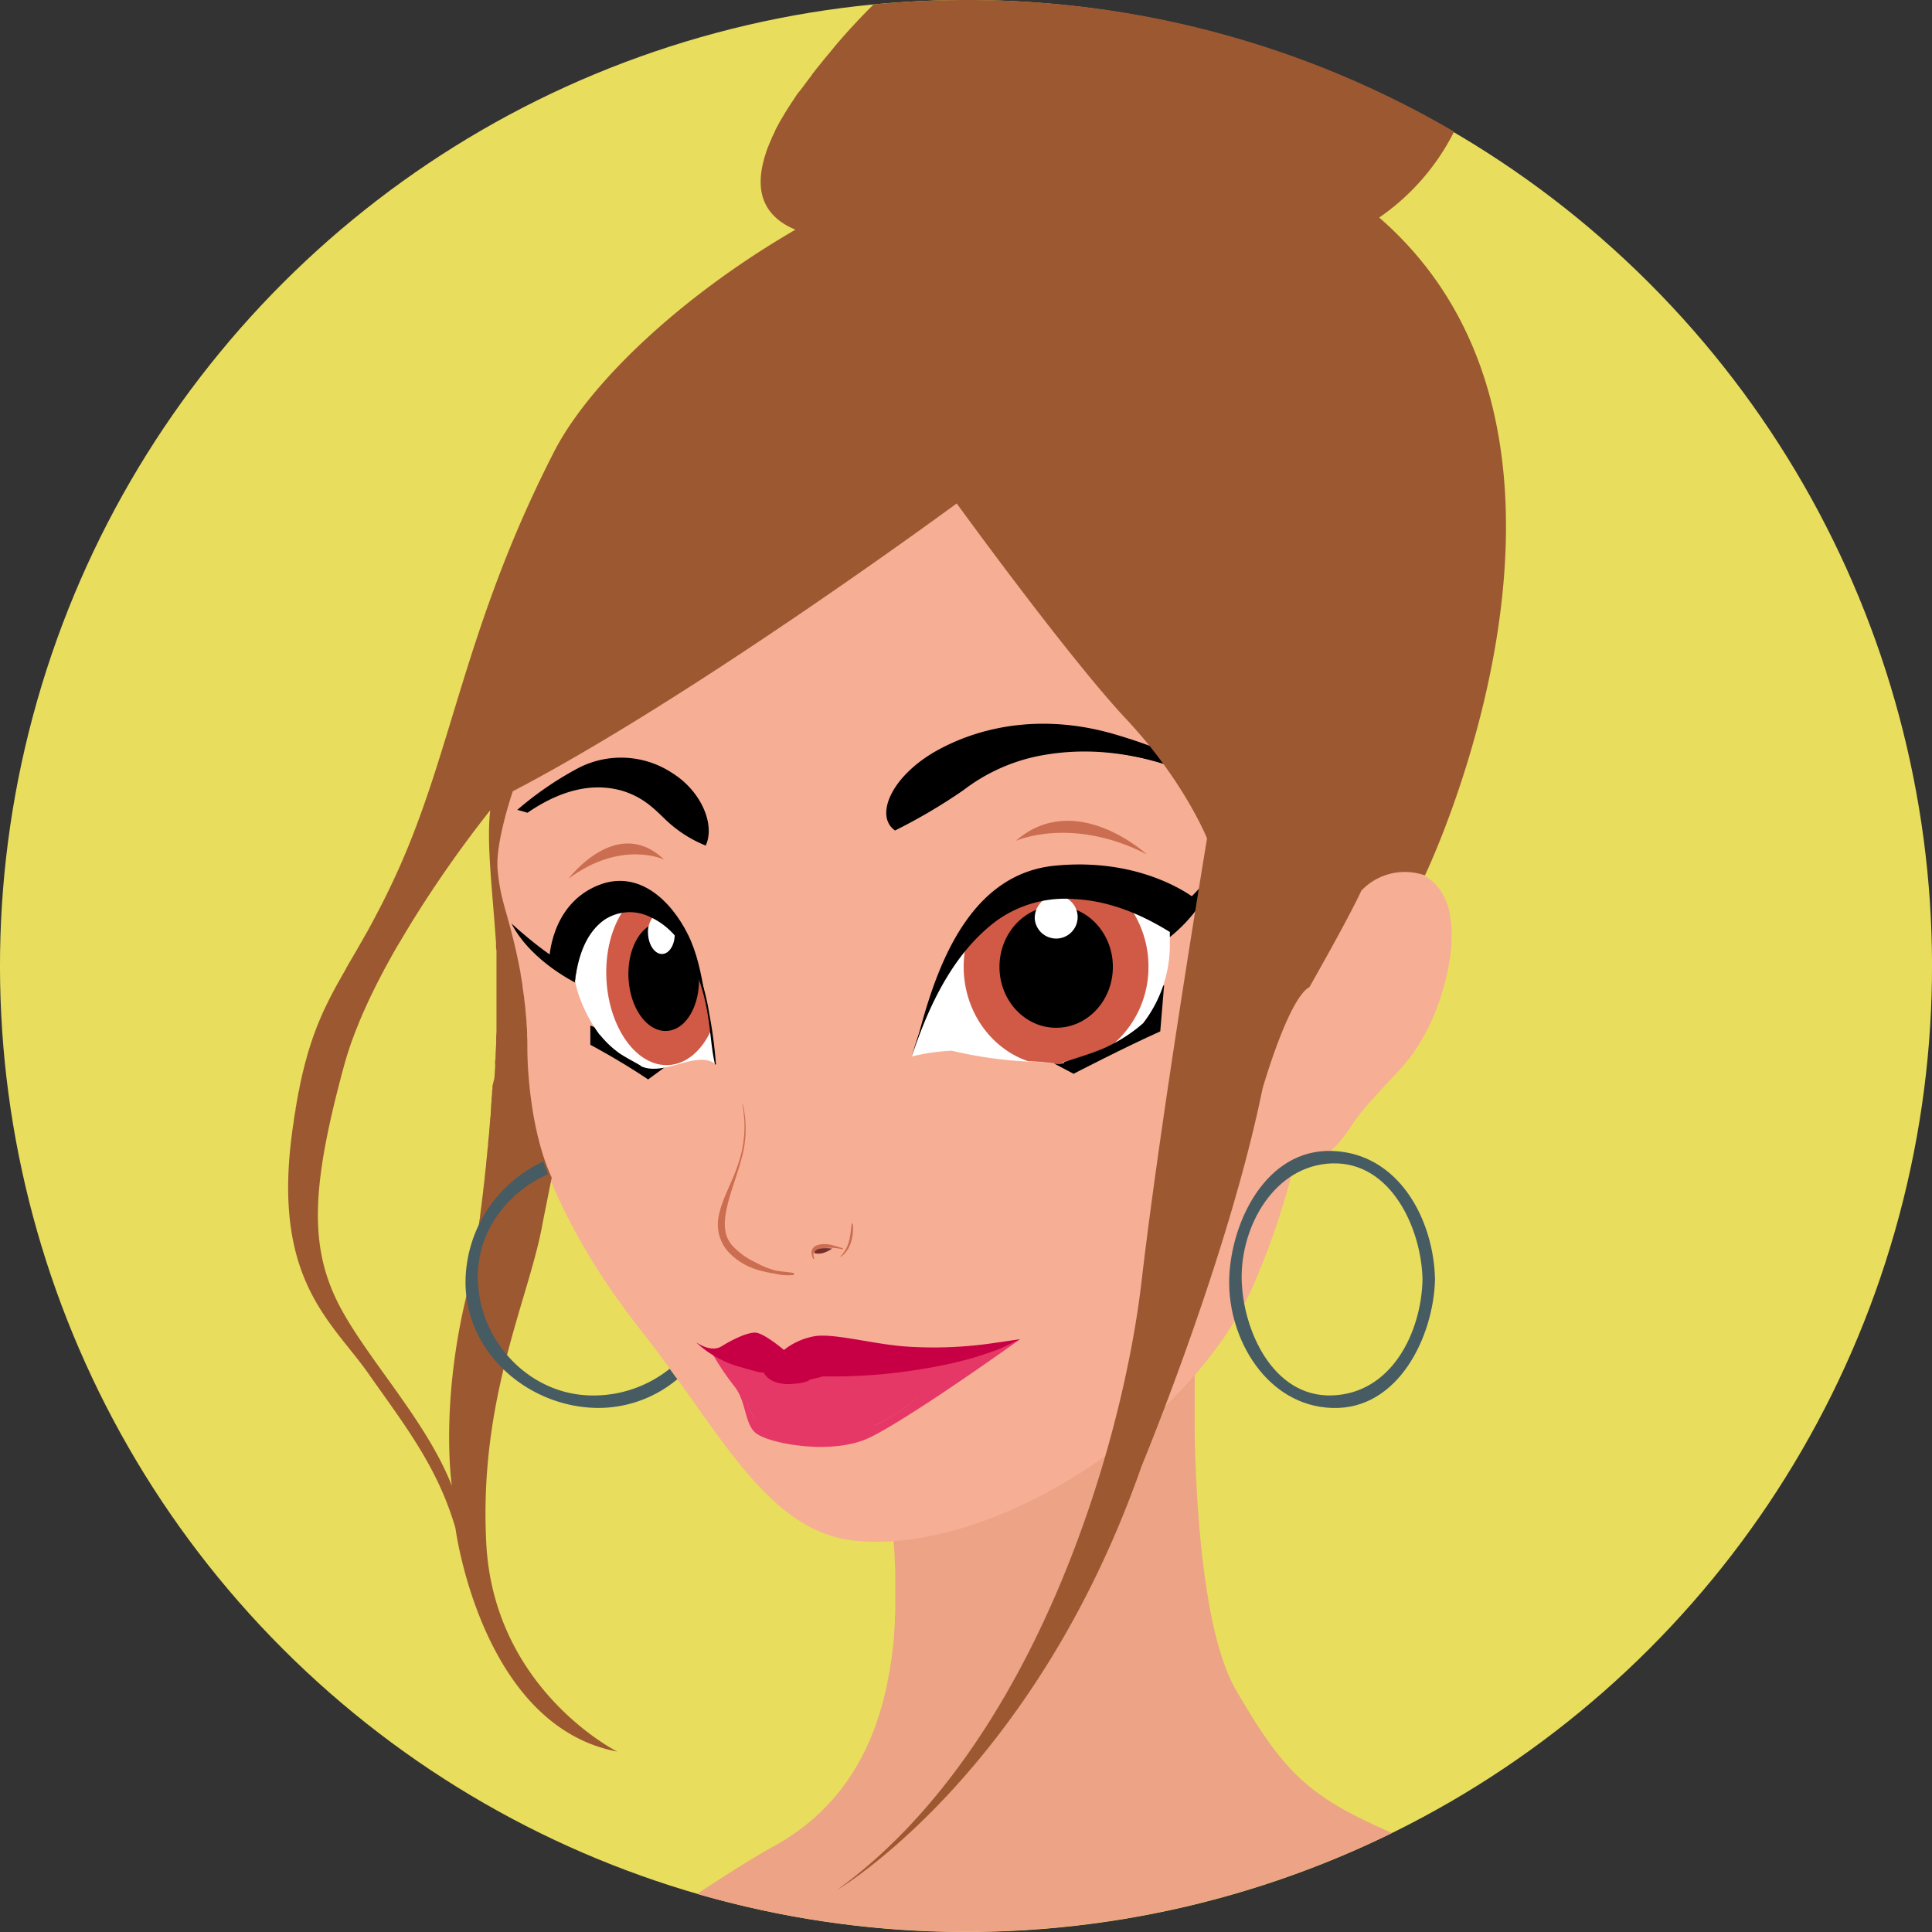 <svg xmlns="http://www.w3.org/2000/svg" xmlns:xlink="http://www.w3.org/1999/xlink" viewBox="0 0 380.54 380.54"><rect x="0" y="0" width="380.54" height="380.54" fill="#333333" stroke="none"/><defs><style>.cls-1{fill:#e8dd5d;}.cls-2{fill:#eda385;}.cls-3{fill:#f6ae94;}.cls-4{fill:#cb6d50;}.cls-5{fill:#742e2c;}.cls-6{fill:#e63867;}.cls-7{fill:url(#linear-gradient);}.cls-8{fill:#c70046;}.cls-9{fill:#fff;}.cls-10{fill:#d05a45;}.cls-11{fill:#9c5931;}.cls-12{fill:#475b62;}</style><linearGradient id="linear-gradient" x1="164.28" y1="275.75" x2="164.28" y2="281.45" gradientUnits="userSpaceOnUse"><stop offset="0" stop-color="#ea5b79"/><stop offset="1" stop-color="#f299b2"/></linearGradient></defs><g id="Capa_2" data-name="Capa 2"><g id="Avatar_5"><circle class="cls-1" cx="190.27" cy="190.27" r="190.27" transform="translate(-78.81 190.27) rotate(-45)"/><path class="cls-2" d="M247.24,339.16l-.7-1.1-.23-.37c-.23-.39-.47-.78-.72-1.18l-.21-.37c-.26-.42-.52-.86-.78-1.3l-.19-.32-1-1.7c-6.24-10.84-7.78-34.91-8.1-50.45,0-.27,0-.54,0-.82s0-.38,0-.56c0-.39,0-.77,0-1.15,0-.14,0-.29,0-.43,0-.32,0-.63,0-.94V278c0-.33,0-.65,0-1v-4c0-.25,0-.49,0-.72v-.24c0-.28,0-.56,0-.81v0c0-.26,0-.5,0-.73v-.13c0-.2,0-.39,0-.57v-.08c0-.2,0-.39,0-.55a.15.15,0,0,0,0-.07v-.35a.49.49,0,0,0,0-.12c0-.22,0-.38,0-.47v-.1l-59.66,31.35c.12,1.16.22,2.3.31,3.42,0,.38.05.74.08,1.11.05.75.11,1.48.15,2.21l.06,1.26c0,.66.06,1.3.09,1.94l0,1.29c0,.61,0,1.22,0,1.82,0,.42,0,.84,0,1.25,0,.6,0,1.19,0,1.77l0,1.18c0,.61,0,1.21-.07,1.8,0,.35,0,.69,0,1-.05.77-.1,1.52-.16,2.26l0,.46c-.08.88-.16,1.73-.26,2.58l-.12.9c-.06.54-.13,1.08-.21,1.61-.05.34-.11.67-.16,1-.08.48-.15,1-.24,1.43s-.13.67-.19,1l-.27,1.34c-.07.32-.14.64-.22,1s-.2.87-.31,1.3-.15.6-.23.89c-.12.46-.25.91-.38,1.35-.08.25-.15.5-.22.74-.18.59-.37,1.16-.56,1.73l-.09.28c-4.37,12.49-12,19.76-20.21,24.3-4.14,2.29-9.51,5.69-15.11,9.4a190.86,190.86,0,0,0,136.85-12C260.33,355,254.64,350.79,247.24,339.16Z"/><path class="cls-3" d="M281.62,173.58c-1-.72-4.79-1.78-5.84-2.05,2.53-19.72,8.83-56.42-18.44-85.51-30.69-32.73-72.62-32.73-95.63-27.1S111.59,87.55,106,112.61s-2.1,32.62-4.63,40.71-7.08,19.22-1,31.35a119.89,119.89,0,0,1,3,25.79c0,13.65,8.09,32.86,23.26,52.08s24.35,39.29,42,40.95c26.8,2.53,64.88-21.61,77.87-49.5a148.21,148.21,0,0,0,8.59-25.39c4.25.78,7.68-2,10.64-6.49,3.79-5.68,8.72-9.48,12.51-14.79C283.89,199.36,290,179.64,281.62,173.58Z"/><path class="cls-3" d="M113.14,111.36a43.06,43.06,0,0,1,13-19.24c11.66-9.75,28.48-14.27,43.51-13.28,7.94.51,17.49,2.49,24.58,6.26,13,6.9,20.28,14.29,22.57,29.17,1,6.27.94,12.67,2.1,18.91.22,1.13,5.26,15.72,7.4,13.85,0,0-8.72,7.59-9.86,7.59s-113,4.17-113,4.17l-2.65-1.52s7.58-10.62,8-19C109.11,129.2,110.14,119.85,113.14,111.36Z"/><path class="cls-3" d="M143.56,236s.25,2.78,4.3,3.29a7.36,7.36,0,0,0,8.34-4.8c1.52-3.54,4.55-22.25,3.54-42.73l-15.17.25s2.78,21.24,2.28,28.07S143.56,236,143.56,236Z"/><path class="cls-3" d="M144.49,232a8,8,0,0,1,4-1.51c2,0,9.44,2.86,9.44,2.86l1-2s-7.75-3-10.45-3a5.23,5.23,0,0,0-2.86,1Z"/><path class="cls-3" d="M191.74,207.89a8.91,8.91,0,1,1-8.91-8.91A8.91,8.91,0,0,1,191.74,207.89Z"/><path class="cls-3" d="M145.46,207.34c.38,4.59-2.32,8.56-6,8.87s-7-3.17-7.4-7.76,2.31-8.56,6-8.87S145.08,202.75,145.46,207.34Z"/><path class="cls-3" d="M250,239.19c-9.2,16-26.12,23.63-37.79,16.93S198.52,231,207.72,215s26.13-23.63,37.8-16.94S259.18,223.14,250,239.19Z"/><path class="cls-3" d="M132.19,223.43c-5.27-15.73-18.44-26.7-29.49-24.61a107.55,107.55,0,0,1,.66,11.64c0,12.12,6.38,28.62,18.43,45.61C132.81,253.79,137.47,239.2,132.19,223.43Z"/><path class="cls-3" d="M104.53,185.71s-3.79-26.92,5.69-31.09,21.23.76,21.23.76l6.45,8,.76,2.65s3.79,16.69,2.65,43.61l-11-8.72s-9.1-9.1-11-9.48-9.48-.38-9.48-.38Z"/><path class="cls-3" d="M179.61,207.7s-7.58-39.43,1.52-51.57,23.89-11,23.89-11l15.92,1.51s14.79,4.17,17.83,7.59c0,0,0,22-9.86,42.09Z"/><path class="cls-3" d="M142.63,238.61c-.19.87,2.79,2.67,3.36,2.92,4,1.72,8.54-.42,12.32-1.74,3.37-1.18,8.76,1.85,9.27,3.7,0,0,.17,2.19-1.18,2.53s-21.41.17-21.41.17l-2.19-1.35-.84-3.2Z"/><path class="cls-3" d="M142.3,241.05s1.26,3.54,6.57,3.29,8.59-2.78,10.37-3.29,8.09,1.26,7.83,3.29l-.5,2s-3,13.4-9.11,13.65-5.05-8.6-9.35-10.62C148.11,249.39,142.3,245.85,142.3,241.05Z"/><path class="cls-3" d="M161.76,287.31s8.09.51,10.37,0c0,0-1.27,4.3-3.8,4.05S161.76,287.31,161.76,287.31Z"/><path class="cls-3" d="M138.76,263.8l-1.52,3.54S134,263.8,138.76,263.8Z"/><path class="cls-3" d="M209.29,262.29l2.78,4.29S215.36,262.79,209.29,262.29Z"/><path class="cls-4" d="M200.09,165.61s11-4.93,25.78,2.66C225.87,168.27,211.84,155.38,200.09,165.61Z"/><path class="cls-4" d="M130.81,169.31s-8.42-4-18.85,3.77C112,173.08,121.49,160.4,130.81,169.31Z"/><path class="cls-3" d="M277.93,176.33l-2.1,2c-2.26,1.36-7.13,8.48-7.13,8.48l-2.81,4.38-.09-.08c-1.52,1.39-4.55,8.47-4.55,8.47l.16.49-.16.14a5.09,5.09,0,0,1,.39.6l.58,1.79a7.9,7.9,0,0,1-1.48,4.94S265,206,265.92,203a5.28,5.28,0,0,0-1.5-5,28.54,28.54,0,0,1,1.25-2.67,2.59,2.59,0,0,1,3-1.39l-1.07-1,.44.14c-.63-1.27,2.4-4.3,2.4-4.3l-.07-.08c1.16.9,2.48,1.72,2.48,1.72s-1.27-3.41,0-5.43c.92-1.49,3.41-3,4.68-3.66a28.06,28.06,0,0,1,4,5.42S279.7,178.22,277.93,176.33Zm-9.1,25.91.76-4.29S267.82,199,268.83,202.24Zm2.91,2.78c2.65-5.05,1.39-8.47,1.39-8.47A48.34,48.34,0,0,0,271.74,205Zm7.33-15.29c1.26,3.41-1.26,13.14-1.26,13.14,4-7,3.41-12.38,3.41-12.38Z"/><path class="cls-3" d="M147,246.7s4.88,3,7.08,2.86a5,5,0,0,0,4-3.37S151.4,247.88,147,246.7Z"/><path class="cls-3" d="M285.6,180.24a11.64,11.64,0,0,0-3.21-6.43,9.54,9.54,0,0,0-9.95-1.81,12.5,12.5,0,0,0-4.5,2.94,8.81,8.81,0,0,0-1.3,2.14c-.49.86-.91,1.75-1.35,2.63-2,3.88-3.69,7.9-6.44,11.3,0,0,0,0,0,0a44,44,0,0,0,5-8.07c.71-1.38,1.43-2.77,2.22-4.11a11.89,11.89,0,0,1,2.94-3.73c2.85-2,5.72-3.29,9.27-2.62a8.37,8.37,0,0,1,6,4.71c2.16,4.54,1.31,10.29.2,15a51,51,0,0,1-5.73,14.06c-3.26,5.53-8.56,9.56-12.37,14.68-1.84,2.48-3.49,5.07-6.26,6.62s-6,.88-8.7-.67a.19.19,0,0,0-.2.33,9.06,9.06,0,0,0,7.35,1.44c2.54-.69,4.55-2.79,6.12-4.79,1-1.25,1.77-2.61,2.72-3.86,1.21-1.61,2.56-3.1,3.91-4.58,2.31-2.5,4.75-4.94,6.8-7.66a41,41,0,0,0,6.11-12.95C285.58,190.17,286.43,185.06,285.6,180.24ZM258.47,213s0,0,0,0c.29-2.74,2-4.74,3.3-7a6,6,0,0,0,.16-6.1c-.3-.59-1.18-.07-.88.51a6.13,6.13,0,0,1-.34,6.8A12.23,12.23,0,0,0,258.47,213Zm19.71-36c.44-.36-.16-1.14-.61-.79a32.21,32.21,0,0,0-4.35,4.31,58,58,0,0,0-4.35,5.55,73.8,73.8,0,0,0-7.48,12.87c-.07.17.16.32.25.15,1.23-2.34,2.47-4.65,3.79-6.92a.27.27,0,0,0,.26.29c3.26.21,4.43,3.75,3.76,6.55a0,0,0,0,0,.06,0c1-2.76-.38-7-3.82-7.11a.5.5,0,0,0-.13,0c1-1.63,2-3.24,3.06-4.82a4.46,4.46,0,0,0,2.28,2.59,11,11,0,0,1,1.89,1.21c.7.63.65,1.86.6,2.72-.21,3.87-1.91,7.52-1.64,11.44h0c-.25-4,1.6-7.79,1.87-11.76.09-1.37.14-2.68-1-3.59s-3.06-1.49-3.72-2.94l0,0a55.65,55.65,0,0,1,4.5-5.55A40.24,40.24,0,0,1,278.18,177Z"/><path class="cls-4" d="M146.23,217.57a22.65,22.65,0,0,1-1,12.17c-1.06,3.21-2.9,6.19-3.61,9.5a8.1,8.1,0,0,0,2,7.51,13,13,0,0,0,5.13,3.22,22.75,22.75,0,0,0,3.82.88,10.83,10.83,0,0,0,3.67.3c.22,0,.21-.4,0-.43-1.16-.21-2.34-.23-3.51-.47a17,17,0,0,1-3.88-1.59,14.43,14.43,0,0,1-4.74-3.47c-1.85-2.23-1.44-5.14-.84-7.74.74-3.17,2-6.19,2.81-9.34a21.54,21.54,0,0,0,.25-10.55s0,0,0,0Z"/><path class="cls-4" d="M160.38,247.87c-.62-1.55.55-1.89,1.84-2a9.64,9.64,0,0,1,3.71.2.1.1,0,0,0,.06-.19c-1.57-.51-3.24-1.14-4.89-.66-1.37.4-1.51,1.59-.93,2.71.06.11.26,0,.21-.09Z"/><path class="cls-4" d="M165.61,247.56c2-1.36,2.59-4.2,2.36-6.49a.12.12,0,0,0-.23,0c-.29,2.52-.37,4.47-2.2,6.42a0,0,0,0,0,.07.07Z"/><path class="cls-5" d="M160.37,246.8s-.19-1.26,3.54-.88C163.91,245.92,162,247.37,160.37,246.8Z"/><path class="cls-3" d="M141.62,265.74s5.12-4.39,8.83-5.07c2.35-.43,4.23,1.64,6.47,1.88,2.65.29,4.91-1.26,7.52-1.38,3.88-.17,5.9.38,13.65,1.9s26.4,1.66,28.08,1.49c0,0-10.78,6.07-13.82,6.07s-23.59,2-24.43,2.19-10.62-.51-12.48-.51Z"/><path class="cls-6" d="M140.52,266.94a53.64,53.64,0,0,0,4.16,6.12c2.19,2.69,2,7.14,3.95,9,2.19,2.21,14.91,4.65,22.37,1.23s29.89-19.49,29.89-19.49-2.6.76-5.41,1.39a28,28,0,0,1-6.5,1.22c-5.92,0-30.7.49-31.36.74s-11.84-.25-12.5-.25Z"/><path class="cls-7" d="M147,274.28s-.29,5.71,5,7.17,11.84.65,11.84.65l6.44-.81,2.33-.65s7.31-3.59,8.78-6.69-6.88-2.77-6.88-2.77-5.08-.36-5.4,0-19.89.49-19.89.49Z"/><path class="cls-6" d="M147,274.28s-.29,5.71,5,7.17,11.84.65,11.84.65l6.44-.81,2.33-.65s7.31-3.59,8.78-6.69-6.88-2.77-6.88-2.77-5.08-.36-5.4,0-19.89.49-19.89.49Z"/><path class="cls-6" d="M195.48,265.23a28,28,0,0,1-6.5,1.22c-5.92,0-30.7.49-31.36.74s-11.84-.25-12.5-.25h-4.6a53.64,53.64,0,0,0,4.16,6.12,8.79,8.79,0,0,1,1.39,2.58l.15.11s.21-2,8.11-2,27.63-.49,28.07,2.45a2,2,0,0,0,0,.26c8.76-5.72,18.44-12.66,18.44-12.66S198.29,264.6,195.48,265.23Zm-46.85,14.18a10.14,10.14,0,0,0,7.89,3.92c5.49.24,13.82-1.23,16.45-2.69C173,280.64,154.55,282.59,148.63,279.41Z"/><path class="cls-6" d="M141.94,267.92l3,3.67a29.19,29.19,0,0,1,4.28.12c2.3.24,1.53,1.71,6.79,1.71s5.6-.73,8.34-1.1,21.38-2.32,22.37-1.71l1,.61s7.13-3.67,9.1-5.62c0,0-8.44,2.44-10,3s-21.28,2.69-24.78,2.45l-3.3.61s-6.24,1.83-8.11-2C150.6,269.75,148.63,270.61,141.94,267.92Z"/><path class="cls-8" d="M201,263.77l0,0-4.91.71a80.71,80.71,0,0,1-17.76.73c-6.57-.49-14.25-2.69-18-2a13.49,13.49,0,0,0-5.92,2.69s-4-3.42-5.7-3.42-4.61,1.47-6.58,2.69-4.46-.43-4.86-.68l-.05,0h0a16.23,16.23,0,0,0,1.6,1.34l.14.11c.23.17.46.34.7.49a21.34,21.34,0,0,0,6.79,3c1,.31,2.11.6,3.19.88.08,0,.79,0,.84.13a3.39,3.39,0,0,0,.76.95,5.17,5.17,0,0,0,2.44,1.08,7.81,7.81,0,0,0,2.85.06,7.59,7.59,0,0,0,2.79-.6.12.12,0,0,0,0-.13l2.84-.7s0,0,0,0a106,106,0,0,0,19.15-1.4,85.45,85.45,0,0,0,10.11-2.18c1.6-.46,3.17-1,4.72-1.55s3.22-1.49,4.84-2.23C201,263.79,201,263.77,201,263.77Z"/><path d="M176.29,163.58a109.57,109.57,0,0,0,13.47-7.94A36.08,36.08,0,0,1,204.08,149c7.26-1.48,18.43-2.2,34.38,4.85,1,0,2.1,0,3.17,0a107.83,107.83,0,0,0-22.35-9.3c-13.17-3.78-25.17-1.87-34.31,3.05C175.58,152.65,172.17,160.71,176.29,163.58Z"/><path d="M181.55,160.44c-2.16,1.25-3.89,2.17-4.7,2.59a4,4,0,0,1-1.14-3.51c.36-3.35,4-8,9.85-11.18a39.24,39.24,0,0,1,7-2.94,44.79,44.79,0,0,1,26.57.26,99.84,99.84,0,0,1,19.8,8.56h-.54c-12-6-22.85-7-31-6.05a34.83,34.83,0,0,0-16.92,6.49l-1.07.76c-2.39,1.72-5,3.37-7.89,5Z"/><path d="M139,166.55a24.88,24.88,0,0,1-8.23-5.42c-2.1-2-4.18-4.15-8.3-5.4-4-1.11-10.23-1.37-18.58,4.36-.66-.21-1.34-.4-2-.57a65.19,65.19,0,0,1,12-8.23,18.3,18.3,0,0,1,18.56,1C138.1,155.82,140.92,162.43,139,166.55Z"/><path d="M135.63,164.38a23.06,23.06,0,0,0,2.88,1.5,7.6,7.6,0,0,0,.22-3.95c-.57-3.17-3.11-6.83-6.65-9a20.34,20.34,0,0,0-4-2A16.76,16.76,0,0,0,114,152.2a57.68,57.68,0,0,0-10.38,7.62l.34.09c6.28-4.77,12.24-5.77,16.64-5.08a17.18,17.18,0,0,1,9.61,5.2l.66.63a25.81,25.81,0,0,0,4.78,3.72Z"/><path d="M204.26,207.7l7.2,3.8s10.24-5.31,17.07-8.35l.76-9.1-24.65,12.14Z"/><path d="M228,181.86s9.38-5.58,12.23-13.26c0,0-.72,9.92-12.09,17.67Z"/><path d="M230.78,184.17a17.81,17.81,0,0,0,5.06-6.83s-10.11-8.59-28.06-6.83-24,22.25-27.31,35.15l17.45-6.07Z"/><path d="M182.29,203.68c1.69-6.32,3.92-13.25,7.45-19.12,4.73-7.87,10.67-12.05,18.16-12.79,1.57-.15,3.15-.23,4.7-.23,11.8,0,19.4,4.61,21.69,6.22a17,17,0,0,1-4.19,5.33l-32.66,15.33-15.15,5.26Z"/><path class="cls-9" d="M206.15,176.61c-14.41,1.9-22.75,19-26.54,31.47a42.34,42.34,0,0,1,7.84-1.13,82.8,82.8,0,0,0,17.26,2.23l.31,0c5.31.76,4.55,0,4.55,0,5.68-1.52,11.37-3.41,15.54-7.58a25.25,25.25,0,0,0,5.31-15.55v-2.65A33.49,33.49,0,0,0,206.15,176.61Z"/><path class="cls-10" d="M226.21,190.44A20.48,20.48,0,0,0,222.76,179a32.51,32.51,0,0,0-16.61-2.39c-6.51.86-11.78,4.81-16,10a21.34,21.34,0,0,0-.34,3.78c0,8.75,5.35,16.15,12.72,18.64.76,0,1.48.08,2.14.1l.31,0c5.31.76,4.55,0,4.55,0a50,50,0,0,0,9.75-3.47A20.06,20.06,0,0,0,226.21,190.44Z"/><path class="cls-10" d="M208,207.42c8.72,0,15.79-7.6,15.79-17a17.47,17.47,0,0,0-5.64-13,31.76,31.76,0,0,0-12-.83,22.34,22.34,0,0,0-12.09,5.9,17.89,17.89,0,0,0-1.83,7.93C192.23,199.82,199.3,207.42,208,207.42Z"/><path d="M219.2,190.44c0,6.63-5,12-11.17,12s-11.17-5.38-11.17-12,5-12,11.17-12S219.2,183.81,219.2,190.44Z"/><path d="M217.73,190.44c0,5.76-4.34,10.44-9.7,10.44s-9.71-4.68-9.71-10.44S202.67,180,208,180,217.73,184.68,217.73,190.44Z"/><path d="M217.73,190.44c0,5.76-4.34,10.44-9.7,10.44s-9.71-4.68-9.71-10.44S202.67,180,208,180,217.73,184.68,217.73,190.44Z"/><path class="cls-9" d="M203.81,180.93a4.23,4.23,0,1,0,4.58-4.51c-.43,0-.85.05-1.28.09A4.46,4.46,0,0,0,203.81,180.93Z"/><path d="M230.5,183.36c-9-8.21-24.1-10.68-34.26-3.33A36.3,36.3,0,0,0,186,192.36a74.53,74.53,0,0,0-6.16,14.86c-.09.28-.17.57-.25.86,0,0,0,0,0,0,3.28-9.82,8-20.07,16.41-26.51a23.13,23.13,0,0,1,15.77-4.47c6.7.35,12.93,2.94,18.56,6.42C230.47,183.59,230.59,183.44,230.5,183.36Zm-5.41,18.25a30.57,30.57,0,0,1-7.27,4.67c-2.67,1.21-5.5,2-8.26,2.92,0,0,0,.05,0,0,5.52-1.06,11.72-3.29,15.57-7.58C225.17,201.63,225.12,201.58,225.09,201.61Z"/><path d="M116.28,202v3.79s5.69,3,11.38,6.82l5.69-4.17Z"/><path d="M114.23,194s-9.45-4.27-13.49-12.11c0,0,9.45,8.82,14.76,9.83Z"/><path d="M113.73,193s-2.53-.51-5.56-3.8c0,0,.14-11.15,9.86-14.91,7.83-3,14.13,3.11,17.43,9.69,1.86,3.71,2.64,7.79,3.32,11.85.29,1.78.33,10.22,1.75,11.32,0,0-9.11-7.08-10.12-7.33S113.73,193,113.73,193Z"/><path d="M138.18,203.77c-6.43-4.9-7.19-5.09-7.46-5.16-.84-.23-10.57-4.27-16.5-6.76l-.11,0-.12,0a10.62,10.62,0,0,1-4.53-3c.15-2.12,1.25-10.24,9-13.25a9.91,9.91,0,0,1,3.64-.72c6.77,0,11.06,7.5,12.21,9.8,1.78,3.57,2.53,7.47,3.2,11.49.07.42.13,1.42.2,2.49.13,2.12.27,3.84.45,5.22Z"/><path class="cls-9" d="M113.25,193.3l.38,1.51a28.57,28.57,0,0,0,4.55,9.1c2.51,3.25,4.42,4.42,8,6.07,4.66,2.18,11-3.25,14.79-.38-1.14-8-1.52-16.3-6.45-23.89C128.16,176,114.77,175.85,113.25,193.3Z"/><path class="cls-10" d="M122.9,179.17c-2.38,3.34-3.75,8.32-3.45,13.8.53,9.63,6,17.16,12.25,16.81,3.5-.19,6.5-2.83,8.35-6.82-.81-5.86-2-11.75-5.57-17.25C131.52,181.16,127,178.71,122.9,179.17Z"/><path class="cls-10" d="M120.93,192.89c.46,8.37,5.23,14.91,10.64,14.61,3.56-.2,6.51-3.29,8-7.76a36.15,36.15,0,0,0-5.07-14,13.86,13.86,0,0,0-9.09-6.48C122.44,182,120.61,187.1,120.93,192.89Z"/><path d="M130.15,181.63c-3.83.22-6.67,5.18-6.35,11.1s3.7,10.54,7.53,10.33,6.57-5,6.35-10.8a30.25,30.25,0,0,0-3.2-6.55,16,16,0,0,0-3.71-4.06A4.28,4.28,0,0,0,130.15,181.63Z"/><path d="M136.76,192c.28,5.14-2.18,9.45-5.51,9.64s-6.26-3.84-6.54-9,2.19-9.46,5.51-9.64S136.48,186.88,136.76,192Z"/><path d="M136.76,192c.28,5.14-2.18,9.45-5.51,9.64s-6.26-3.84-6.54-9,2.19-9.46,5.51-9.64S136.48,186.88,136.76,192Z"/><path class="cls-9" d="M127.65,184c.12,2.23,1.4,4,2.84,3.9s2.52-2,2.4-4.19c0,0,0-.07,0-.1a14.52,14.52,0,0,0-4.07-3.22A4.72,4.72,0,0,0,127.65,184Z"/><path d="M139.68,199.56a43.73,43.73,0,0,0-2.82-10c-1.76-4.08-4.54-8.44-8.85-10.18a9.63,9.63,0,0,0-9.59,1.06c-3.68,2.91-4.87,8-5.17,12.44,0,.13,0,.26,0,.4s0,0,0,0c.55-4.43,1.94-9.34,5.75-12.07a9,9,0,0,1,9.16-.54c4.21,1.93,6.83,5.79,8.63,9.93a40.77,40.77,0,0,1,2.64,9.44c.55,3.16.66,6.44,1.39,9.57,0,.1.19.08.19,0A87.08,87.08,0,0,0,139.68,199.56ZM126.19,209.9c-1.39-.83-2.84-1.54-4.18-2.44a19.55,19.55,0,0,1-3.8-3.58s-.1,0-.07.05a16.15,16.15,0,0,0,8,6.14A.09.09,0,0,0,126.19,209.9Z"/><path class="cls-11" d="M165.79,7.54c-.63.73-1.33,1.53-2,2.39h0l-.08.09-.77.92-.15.18c-.27.32-.55.65-.82,1l-.13.16-.87,1.08-.1.12-.91,1.16,0,.06c-.64.83-1.29,1.69-1.92,2.56l0,0L157,18.57l-.07.1L156.06,20l-.09.13c-.28.42-.56.85-.83,1.28l-.09.14q-.41.64-.78,1.29l-.09.15q-.39.64-.75,1.29c0,.05-.05.09-.07.14-.24.44-.48.88-.7,1.32a.47.47,0,0,0,0,.1c-.23.46-.45.91-.66,1.36l0,.05c-.43.93-.8,1.86-1.12,2.77l0,.05c-.15.44-.28.87-.41,1.31a.19.19,0,0,1,0,.07h0c-1.6,5.78-.49,11,6.2,13.79-22.72,13.18-40.79,30.43-47.63,43.92C91.73,123,89.21,147.25,78.59,171c-1.57,3.51-3.06,6.51-4.47,9.18-.12.22-.23.45-.35.66l-.53,1-.29.53c-.27.48-.52,1-.78,1.41l-.33.58c-.15.28-.31.55-.46.82s-.26.44-.38.66l-.39.68c-.14.24-.28.48-.41.72l-.33.56-1.7,2.92,0,.06-.73,1.27,0,0-.64,1.14-.21.37-.45.81-.24.45c-.13.25-.26.5-.4.75l-.24.47c-.13.24-.26.49-.38.74l-.24.48c-.13.26-.26.52-.38.78s-.15.29-.22.44c-.15.33-.31.67-.46,1a1.89,1.89,0,0,0-.11.25c-.19.42-.37.84-.55,1.27-.06.14-.12.28-.17.42-.13.3-.25.6-.37.91l-.2.54c-.11.28-.21.56-.32.85l-.21.58-.3.88c-.06.2-.13.4-.19.6l-.3.95-.18.59c-.11.37-.22.76-.32,1.14,0,.16-.09.32-.14.48-.14.55-.29,1.11-.43,1.69,0,.13-.07.27-.1.4-.11.45-.22.92-.32,1.39l-.15.67c-.08.4-.17.81-.25,1.23,0,.25-.11.51-.16.77s-.15.82-.23,1.25l-.15.83c-.07.43-.15.88-.22,1.33,0,.28-.09.56-.14.84-.08.5-.15,1-.23,1.54,0,.25-.07.5-.11.75-.11.79-.22,1.59-.32,2.42-3.54,28.32,8.09,36.41,15.17,46.52S86.17,288.83,89.71,301c0,0,5.06,38.93,31.86,44,0,0-24.27-12.14-25.79-41s8.6-48.54,11.12-63.2l1.77-8.85c-3.54-7.59-4.8-18.71-4.8-25.79,0-.69,0-1.39-.05-2.11,0-.11,0-.22,0-.34q0-1-.12-2.07c0-.13,0-.26,0-.39-.05-.71-.12-1.42-.19-2.13l0-.21c-.08-.72-.17-1.44-.26-2.16a.78.78,0,0,1,0-.16l-.33-2.2c0-.1,0-.19,0-.28-.12-.73-.24-1.46-.37-2.18l0-.13c-.46-2.56-1-5-1.54-7.13-1.51-6.07-2.52-8.09-3-13.4s3-15.42,3-15.42c35.9-18.71,87.43-56.69,87.43-56.69s22,30.34,33.38,42.47,15.93,23.52,15.93,23.52-9.11,54.61-12.9,87.23-21.24,91.78-59.92,119.84c0,0,38.68-22.75,59.92-83.43,0,0,17-40.91,23.81-74.29,0,0,5.07-17.79,9.25-20.07,0,0,7.58-13.27,10.23-19a11.79,11.79,0,0,1,12.52-3s41.34-85.81-9-129.58a45.24,45.24,0,0,0,14.75-16.92A189.4,189.4,0,0,0,190.27,0q-9.21,0-18.2.87Q168.8,4.11,165.79,7.54Zm-68,179.66c0,.18,0,.37,0,.56s0,.48,0,.73,0,.41,0,.63,0,.52,0,.79,0,.47,0,.71v2.52c0,.28,0,.56,0,.85s0,.62,0,.94,0,.61,0,.92,0,.64,0,1,0,.67,0,1l0,1,0,1.08,0,1c0,.38,0,.76,0,1.15s0,.67,0,1l-.06,1.21c0,.35,0,.69,0,1l-.06,1.27-.06,1c0,.44,0,.89-.07,1.34s0,.69,0,1l-.09,1.39-.06,1L97,213.9c0,.33,0,.67-.07,1,0,.5-.07,1-.11,1.5,0,.34,0,.68-.07,1L96.66,219c0,.33,0,.66-.08,1l-.12,1.56-.09,1c0,.52-.09,1.05-.14,1.57l-.09,1c0,.53-.1,1.06-.15,1.59l-.09,1c-.05.53-.11,1-.16,1.58,0,.34-.07.67-.1,1l-.18,1.61c0,.32-.07.64-.1,1-.06.54-.13,1.08-.19,1.62,0,.31-.07.62-.11.93-.06.54-.13,1.07-.19,1.6l-.12.94c-.07.52-.13,1-.2,1.55,0,.31-.09.63-.13.94L94.21,242c0,.31-.09.62-.14.92-.07.52-.15,1-.23,1.54,0,.28-.09.57-.13.86-.08.51-.16,1-.25,1.52,0,.27-.08.55-.13.82-.08.5-.17,1-.26,1.48,0,.27-.09.54-.14.79l-.27,1.47c0,.24-.1.49-.14.73-.11.53-.21,1-.32,1.55l-.12.57c-.14.69-.29,1.36-.45,2C86.7,277.48,89,292.65,89,292.65,83.67,279,70.78,266.1,65.85,255.11S61.68,232.35,67.74,210c.18-.65.37-1.3.58-2,.06-.21.14-.43.21-.65.14-.45.28-.89.43-1.33l.27-.77c.15-.42.31-.84.47-1.26.09-.26.19-.52.29-.78.17-.44.35-.88.53-1.32.09-.23.18-.47.28-.7.25-.6.5-1.19.76-1.78.07-.16.15-.32.22-.49.26-.57.52-1.15.79-1.73.12-.27.26-.54.38-.81s.39-.8.58-1.2l.45-.9c.18-.37.37-.74.56-1.11l.48-.92c.18-.37.38-.73.57-1.1s.32-.6.49-.9.42-.78.64-1.17.58-1.06.88-1.58l.57-1,.61-1,.49-.83.65-1.08.46-.77.66-1.09a235.65,235.65,0,0,1,15.52-22.14c-.75,6.44.38,15.16,1.14,26.16,0,.26,0,.55,0,.84S97.77,187,97.78,187.2Z"/><path class="cls-12" d="M262.38,226.7c-13.12-.43-20,14.18-20.27,25.31-.25,11.81,7.49,24.89,20.27,25.31,13.12.44,20-14.18,20.27-25.31C282.41,240.2,275.51,227.13,262.38,226.7ZM280.19,252c-.22,10.41-6.07,22.46-17.81,22.85s-17.61-13-17.81-22.85c-.22-10.4,6.38-22.47,17.81-22.85C274.11,228.78,280,242.21,280.19,252Z"/><path class="cls-12" d="M133,271.11l-.66-.92-.43-.59a24,24,0,0,1-14.6,5.26c-12.71.29-22.89-10.47-23.19-22.85-.22-9.4,5.78-17.16,13.83-20.73-.08-.22-.16-.43-.25-.64-.15-.41-.31-.81-.46-1.21l-.23-.65A26.34,26.34,0,0,0,91.7,252c-.33,14.16,12.08,25,25.65,25.31a24.23,24.23,0,0,0,16.08-5.67Z"/></g></g></svg>